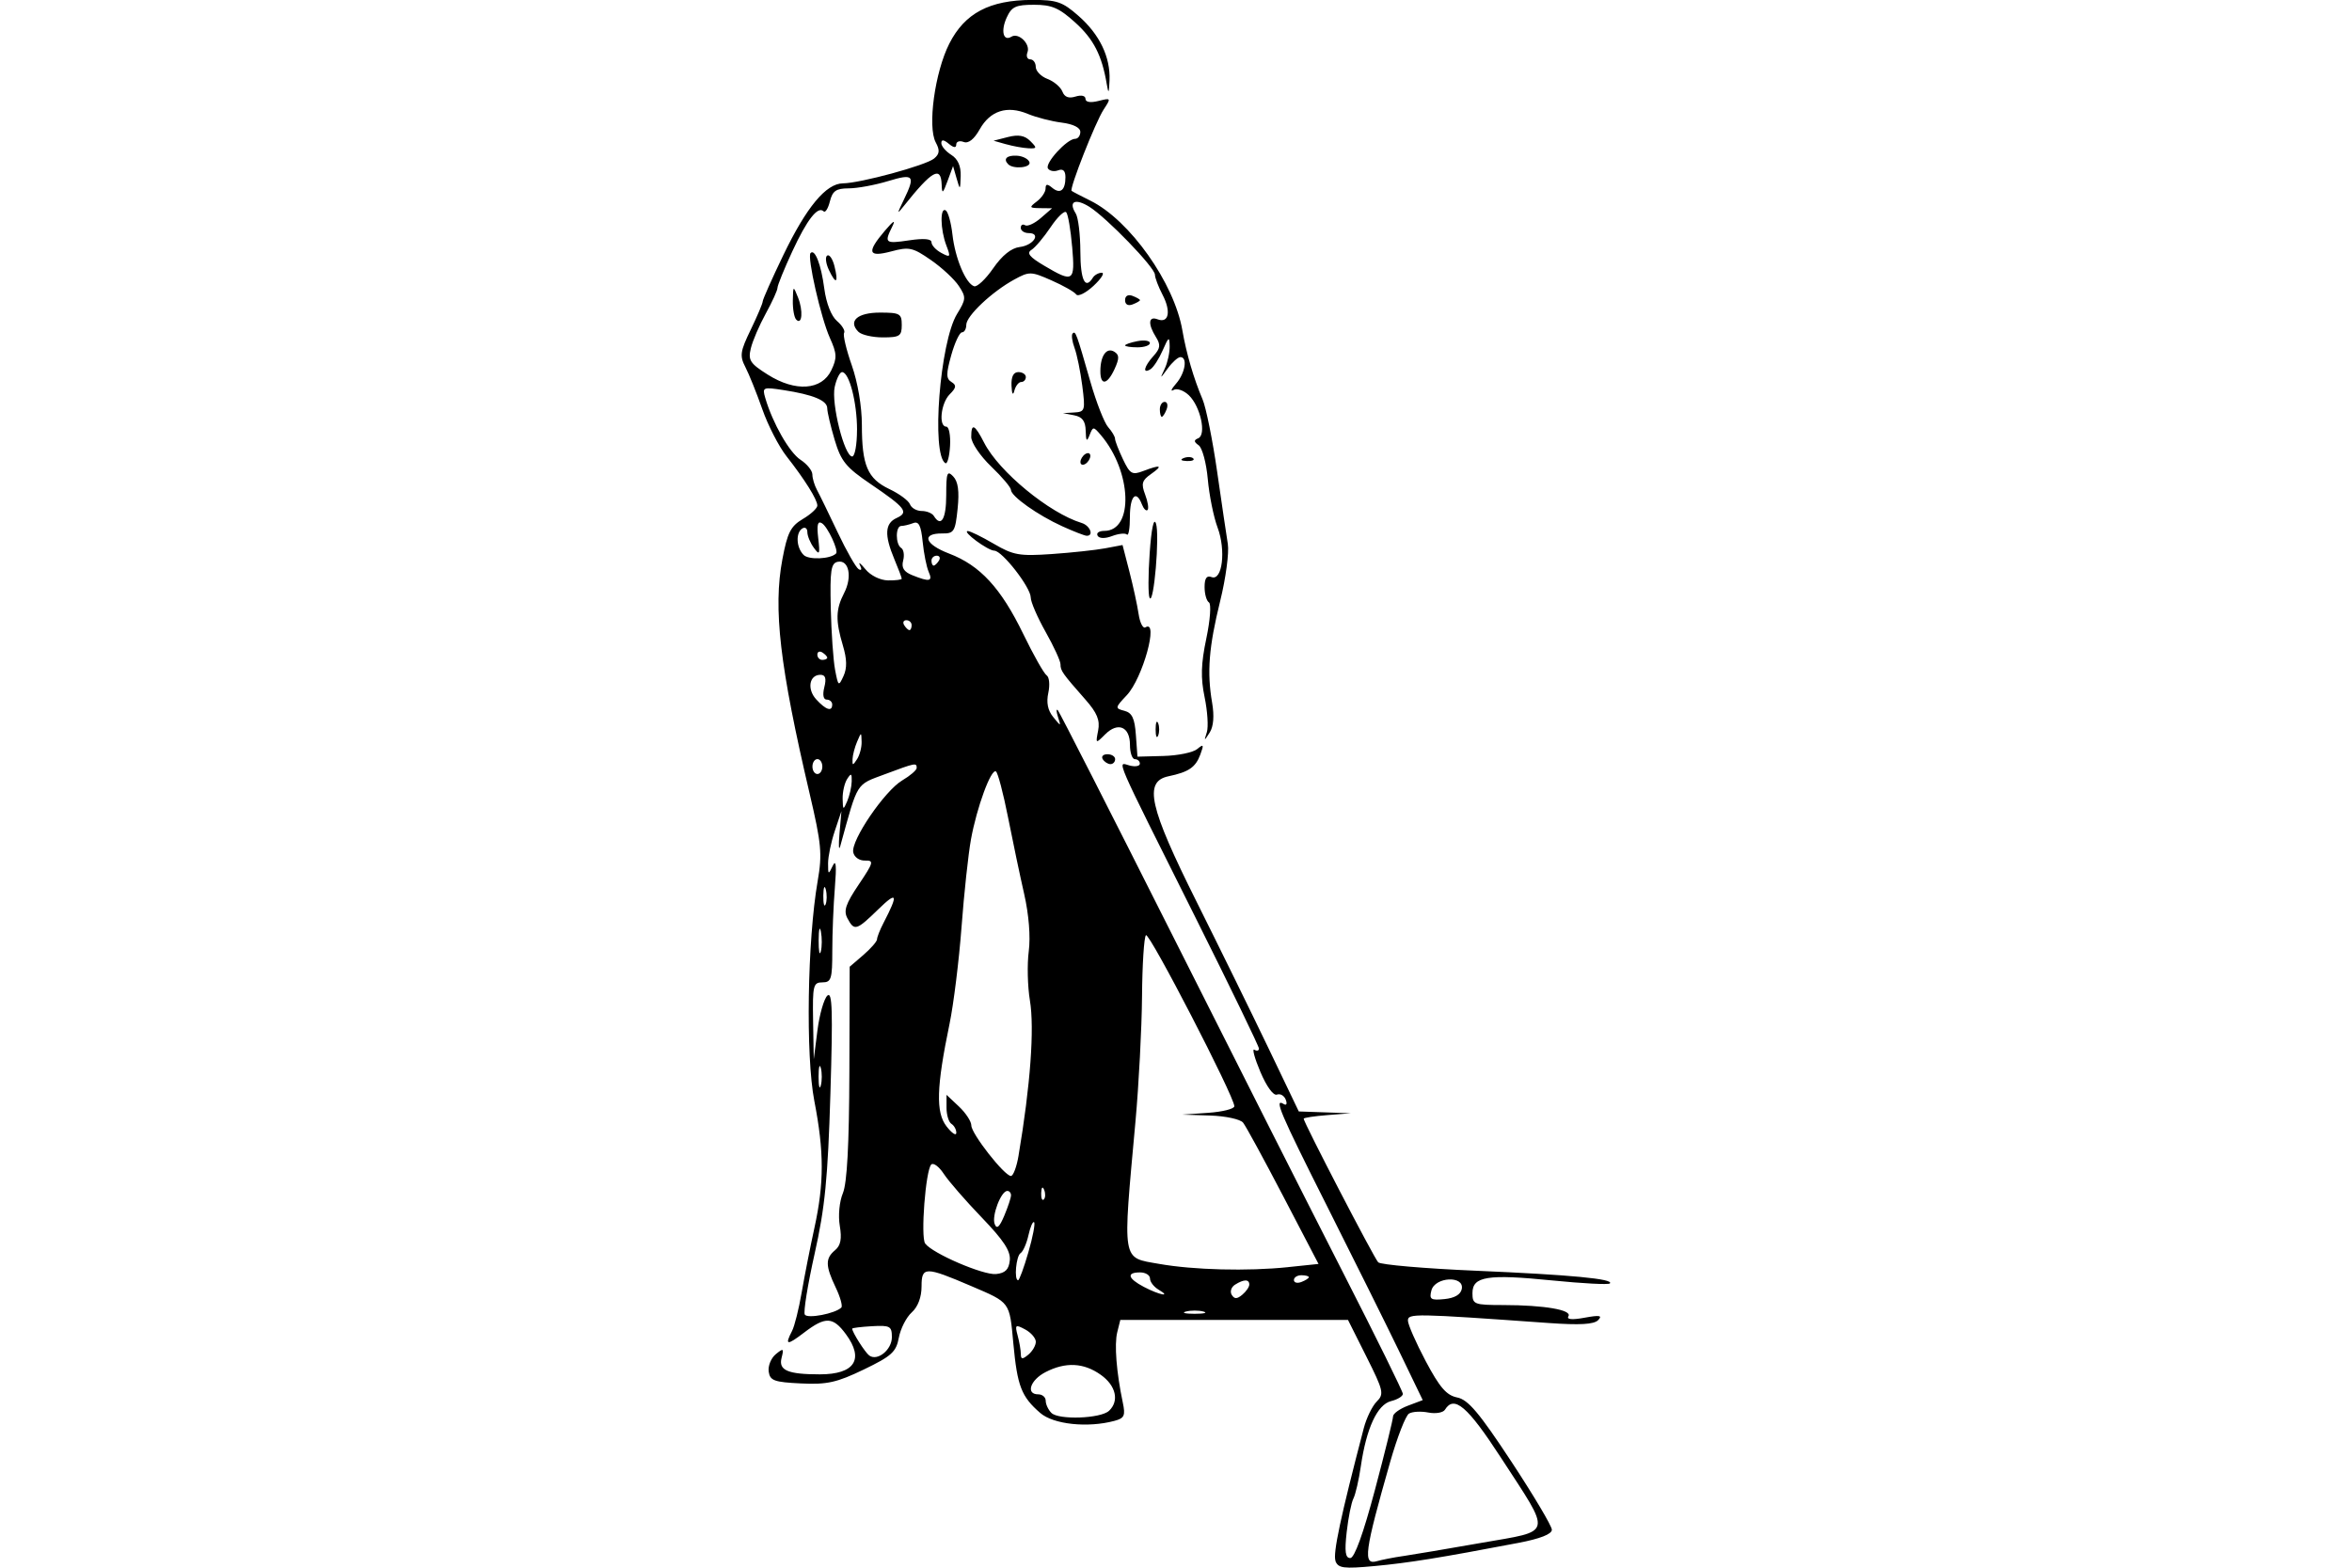 <?xml version="1.0" encoding="UTF-8" standalone="no"?>
<!-- Created with Inkscape (http://www.inkscape.org/) -->
<svg id="svg2" xmlns:rdf="http://www.w3.org/1999/02/22-rdf-syntax-ns#" xmlns="http://www.w3.org/2000/svg" height="45" width="67.5" version="1.1" xmlns:cc="http://creativecommons.org/ns#" xmlns:dc="http://purl.org/dc/elements/1.1/">
 <g id="g8001">
  <rect id="rect2990" opacity="0" height="45" width="67.5" y="0" x="3.5527e-15"/>
  <path id="path6341" d="m38.328 44.805c-0.08-0.207 0.148-1.275 0.812-3.813 0.076-0.29 0.243-0.633 0.371-0.761 0.216-0.216 0.194-0.311-0.296-1.288l-0.529-1.055h-3.267-3.267l-0.088 0.353c-0.087 0.348-0.024 1.149 0.158 2.013 0.081 0.383 0.048 0.455-0.24 0.532-0.768 0.206-1.749 0.101-2.128-0.227-0.542-0.47-0.658-0.77-0.772-1.996-0.112-1.207-0.081-1.164-1.209-1.647-1.319-0.565-1.425-0.565-1.425 0.008 0 0.311-0.104 0.588-0.282 0.748-0.155 0.14-0.322 0.467-0.37 0.726-0.077 0.41-0.208 0.529-1.005 0.913-0.776 0.374-1.052 0.436-1.802 0.4-0.773-0.037-0.891-0.08-0.928-0.34-0.023-0.164 0.068-0.388 0.203-0.499 0.22-0.181 0.237-0.17 0.166 0.107-0.091 0.355 0.179 0.471 1.098 0.471 1.001-0 1.281-0.432 0.747-1.155-0.371-0.502-0.586-0.51-1.196-0.045-0.496 0.379-0.563 0.37-0.348-0.045 0.071-0.136 0.195-0.632 0.276-1.102 0.081-0.47 0.245-1.303 0.365-1.852 0.282-1.291 0.282-2.186-0.002-3.652-0.251-1.299-0.2-4.606 0.097-6.313 0.134-0.772 0.108-1.057-0.231-2.504-0.858-3.663-1.05-5.311-0.782-6.729 0.144-0.766 0.238-0.949 0.587-1.156 0.229-0.135 0.416-0.308 0.416-0.385 0-0.171-0.36-0.746-0.887-1.418-0.218-0.278-0.53-0.884-0.692-1.347-0.163-0.463-0.381-1.007-0.486-1.209-0.168-0.325-0.15-0.448 0.153-1.074 0.188-0.389 0.343-0.754 0.344-0.812 0.001-0.057 0.265-0.651 0.587-1.32 0.668-1.387 1.23-2.065 1.715-2.069 0.497-0.004 2.38-0.516 2.616-0.712 0.159-0.132 0.17-0.237 0.048-0.463-0.241-0.45-0.026-2.018 0.39-2.837 0.442-0.872 1.153-1.248 2.368-1.253 0.717-0.003 0.877 0.052 1.339 0.458 0.605 0.531 0.918 1.181 0.89 1.849-0.016 0.381-0.03 0.401-0.079 0.111-0.139-0.827-0.377-1.293-0.907-1.771-0.462-0.418-0.672-0.508-1.18-0.508-0.525 0-0.643 0.055-0.785 0.367-0.176 0.386-0.098 0.695 0.137 0.549 0.204-0.126 0.55 0.211 0.459 0.448-0.043 0.112-0.007 0.203 0.08 0.203s0.158 0.098 0.158 0.217 0.152 0.275 0.337 0.345 0.377 0.234 0.427 0.362c0.061 0.159 0.182 0.205 0.376 0.144 0.168-0.052 0.287-0.025 0.287 0.065 0 0.096 0.142 0.119 0.372 0.061 0.364-0.091 0.367-0.086 0.149 0.247-0.235 0.359-0.989 2.275-0.919 2.334 0.023 0.019 0.266 0.146 0.54 0.282 1.128 0.558 2.405 2.36 2.639 3.724 0.112 0.652 0.325 1.383 0.579 1.979 0.1 0.236 0.288 1.166 0.417 2.066s0.268 1.838 0.308 2.085c0.04 0.247-0.058 0.985-0.22 1.639-0.325 1.321-0.382 2.039-0.231 2.916 0.065 0.378 0.041 0.684-0.068 0.855-0.164 0.257-0.167 0.257-0.083-0.008 0.048-0.151 0.019-0.602-0.064-1.003-0.116-0.56-0.105-0.952 0.049-1.687 0.112-0.533 0.145-0.992 0.075-1.035-0.069-0.043-0.125-0.241-0.125-0.441 0-0.253 0.061-0.34 0.2-0.286 0.31 0.119 0.417-0.77 0.173-1.422-0.113-0.301-0.24-0.926-0.281-1.389-0.041-0.463-0.159-0.9-0.261-0.972-0.142-0.1-0.145-0.148-0.014-0.201 0.242-0.099 0.066-0.912-0.266-1.233-0.147-0.142-0.345-0.211-0.442-0.154-0.097 0.057-0.064-0.025 0.073-0.182 0.262-0.3 0.337-0.761 0.124-0.761-0.069 0-0.231 0.144-0.36 0.321-0.23 0.314-0.232 0.314-0.089 0.009 0.081-0.171 0.144-0.46 0.141-0.641-0.005-0.291-0.028-0.278-0.2 0.116-0.107 0.245-0.264 0.489-0.351 0.543-0.238 0.147-0.187-0.078 0.086-0.38 0.198-0.219 0.211-0.319 0.071-0.543-0.237-0.379-0.215-0.611 0.047-0.51 0.322 0.123 0.393-0.225 0.143-0.704-0.12-0.23-0.218-0.489-0.219-0.577-0.001-0.206-1.382-1.635-1.881-1.948-0.407-0.255-0.611-0.156-0.392 0.19 0.072 0.114 0.132 0.608 0.133 1.097 0.002 0.818 0.139 1.103 0.358 0.748 0.048-0.078 0.164-0.142 0.256-0.142 0.092 0-0.014 0.169-0.237 0.376-0.223 0.207-0.447 0.317-0.497 0.245s-0.369-0.253-0.708-0.402c-0.589-0.26-0.636-0.261-1.068-0.025-0.641 0.35-1.378 1.045-1.378 1.3 0 0.119-0.056 0.216-0.124 0.216-0.068 0-0.206 0.295-0.307 0.654-0.151 0.539-0.15 0.675 0.005 0.771 0.151 0.093 0.141 0.163-0.049 0.353-0.255 0.255-0.326 0.929-0.098 0.929 0.076 0 0.125 0.25 0.107 0.555-0.018 0.305-0.078 0.528-0.134 0.494-0.41-0.25-0.157-3.479 0.335-4.283 0.26-0.424 0.264-0.481 0.051-0.804-0.125-0.191-0.486-0.527-0.802-0.745-0.52-0.361-0.625-0.384-1.133-0.248-0.672 0.179-0.718 0.031-0.185-0.595 0.246-0.289 0.313-0.326 0.209-0.116-0.235 0.472-0.205 0.497 0.486 0.394 0.423-0.063 0.641-0.044 0.641 0.057 0 0.084 0.127 0.222 0.283 0.305 0.261 0.14 0.272 0.123 0.142-0.218-0.173-0.456-0.184-1.107-0.017-1.004 0.068 0.042 0.155 0.354 0.193 0.694 0.077 0.681 0.381 1.405 0.622 1.484 0.086 0.028 0.332-0.204 0.548-0.516 0.255-0.369 0.52-0.581 0.759-0.61 0.399-0.048 0.627-0.4 0.258-0.4-0.124 0-0.226-0.068-0.226-0.151s0.056-0.116 0.124-0.074c0.068 0.042 0.27-0.05 0.449-0.205l0.325-0.282-0.342-0.004c-0.315-0.004-0.322-0.02-0.093-0.194 0.137-0.104 0.249-0.27 0.249-0.369 0-0.134 0.048-0.14 0.191-0.021 0.23 0.191 0.379 0.071 0.379-0.305 0-0.184-0.07-0.25-0.209-0.196-0.115 0.044-0.247 0.019-0.293-0.055-0.093-0.151 0.548-0.85 0.78-0.85 0.082 0 0.149-0.089 0.149-0.199 0-0.123-0.204-0.224-0.534-0.266-0.294-0.037-0.731-0.15-0.972-0.25-0.594-0.249-1.079-0.094-1.38 0.44-0.163 0.29-0.325 0.417-0.463 0.365-0.117-0.045-0.212-0.011-0.212 0.074 0 0.103-0.073 0.095-0.214-0.022-0.146-0.121-0.214-0.127-0.214-0.019 0 0.087 0.128 0.239 0.285 0.337 0.189 0.118 0.28 0.322 0.271 0.607-0.014 0.414-0.018 0.416-0.116 0.073l-0.103-0.357-0.158 0.427c-0.136 0.368-0.159 0.383-0.169 0.107-0.019-0.551-0.277-0.406-1.081 0.605-0.208 0.261-0.208 0.247-0.006-0.171 0.34-0.702 0.288-0.762-0.456-0.536-0.372 0.113-0.878 0.206-1.124 0.207-0.363 0.001-0.465 0.072-0.541 0.374-0.051 0.205-0.133 0.334-0.18 0.286-0.164-0.164-0.477 0.237-0.9 1.152-0.233 0.503-0.424 0.973-0.424 1.043 0 0.07-0.151 0.402-0.336 0.738-0.185 0.336-0.378 0.785-0.429 0.999-0.082 0.342-0.024 0.433 0.488 0.756 0.793 0.501 1.548 0.448 1.822-0.127 0.168-0.352 0.162-0.477-0.041-0.928-0.257-0.57-0.658-2.329-0.555-2.436 0.125-0.131 0.303 0.328 0.394 1.018 0.056 0.422 0.201 0.793 0.365 0.933 0.15 0.128 0.241 0.282 0.204 0.342-0.037 0.06 0.062 0.479 0.221 0.931 0.171 0.487 0.289 1.183 0.289 1.708 0 1.166 0.163 1.545 0.789 1.843 0.285 0.135 0.552 0.332 0.592 0.438 0.04 0.105 0.191 0.191 0.335 0.191 0.144 0 0.301 0.064 0.349 0.142 0.209 0.338 0.356 0.09 0.356-0.6 0-0.642 0.027-0.715 0.2-0.534 0.141 0.147 0.179 0.421 0.127 0.925-0.067 0.655-0.104 0.716-0.436 0.712-0.615-0.007-0.51 0.31 0.191 0.577 0.891 0.34 1.487 0.987 2.129 2.309 0.293 0.604 0.595 1.138 0.671 1.187 0.076 0.049 0.097 0.275 0.048 0.501-0.061 0.278-0.016 0.504 0.139 0.694 0.227 0.279 0.228 0.279 0.139 0.002-0.05-0.154-0.053-0.243-0.006-0.197 0.046 0.046 1.53 2.961 3.299 6.477 1.768 3.516 3.977 7.885 4.909 9.709 0.932 1.824 1.695 3.371 1.695 3.439 0 0.068-0.153 0.162-0.34 0.208-0.393 0.099-0.707 0.776-0.866 1.869-0.057 0.392-0.153 0.808-0.213 0.926-0.06 0.118-0.147 0.55-0.193 0.962-0.064 0.565-0.038 0.748 0.103 0.748 0.12 0 0.374-0.702 0.708-1.959 0.287-1.077 0.52-2.025 0.519-2.106-0.001-0.081 0.19-0.219 0.425-0.308l0.427-0.161-0.676-1.401c-0.372-0.768-1.302-2.641-2.066-4.159-1.357-2.697-1.536-3.117-1.248-2.939 0.08 0.049 0.105-0.005 0.059-0.125-0.045-0.117-0.159-0.182-0.253-0.146-0.101 0.039-0.297-0.23-0.475-0.651-0.167-0.394-0.244-0.681-0.172-0.636 0.072 0.044 0.131 0.029 0.131-0.034-0-0.063-0.817-1.75-1.815-3.748-2.4-4.802-2.256-4.471-1.896-4.377 0.161 0.042 0.293 0.018 0.293-0.053s-0.064-0.129-0.142-0.129c-0.078 0-0.142-0.185-0.142-0.412 0-0.521-0.345-0.667-0.711-0.301-0.275 0.275-0.277 0.274-0.202-0.11 0.057-0.295-0.03-0.507-0.364-0.886-0.666-0.757-0.717-0.829-0.717-1.015 0-0.095-0.192-0.513-0.427-0.93s-0.427-0.861-0.427-0.988c0-0.287-0.818-1.339-1.045-1.343-0.19-0.004-0.94-0.559-0.761-0.563 0.064-0.002 0.399 0.162 0.744 0.364 0.562 0.329 0.735 0.36 1.663 0.296 0.57-0.039 1.261-0.114 1.535-0.165l0.499-0.094 0.196 0.759c0.108 0.418 0.227 0.967 0.265 1.221 0.038 0.254 0.126 0.426 0.196 0.383 0.392-0.242-0.077 1.462-0.536 1.949-0.339 0.359-0.341 0.376-0.067 0.447 0.22 0.057 0.295 0.216 0.329 0.695l0.045 0.621 0.75-0.02c0.412-0.011 0.846-0.1 0.964-0.198 0.185-0.153 0.197-0.132 0.091 0.155-0.137 0.37-0.333 0.504-0.915 0.626-0.717 0.151-0.555 0.874 0.804 3.595 0.657 1.316 1.587 3.211 2.066 4.21l0.87 1.816 0.747 0.026 0.747 0.026-0.677 0.053c-0.372 0.029-0.677 0.076-0.677 0.103 0 0.107 2.021 4.002 2.139 4.122 0.069 0.07 1.33 0.179 2.804 0.242 2.719 0.116 3.974 0.235 3.844 0.365-0.04 0.04-0.781 0.001-1.648-0.086-1.866-0.187-2.295-0.119-2.295 0.364 0 0.323 0.047 0.341 0.89 0.342 1.173 0.002 1.976 0.14 1.864 0.321-0.058 0.094 0.104 0.109 0.466 0.042 0.432-0.079 0.518-0.064 0.387 0.07-0.12 0.123-0.527 0.146-1.425 0.082-3.858-0.275-4.034-0.278-4.034-0.069 0 0.111 0.23 0.635 0.511 1.165 0.402 0.757 0.595 0.98 0.904 1.042 0.313 0.063 0.629 0.437 1.554 1.841 0.639 0.97 1.162 1.85 1.162 1.956 0 0.126-0.337 0.258-0.962 0.377-2.253 0.43-3.157 0.575-4.128 0.665-0.893 0.082-1.042 0.063-1.123-0.148zm1.939-0.138c0.274-0.04 1.286-0.211 2.248-0.38 2.076-0.364 2.033-0.179 0.561-2.444-0.961-1.478-1.343-1.805-1.607-1.378-0.053 0.086-0.268 0.122-0.478 0.081s-0.459-0.028-0.555 0.031c-0.096 0.059-0.337 0.68-0.537 1.379-0.742 2.598-0.793 2.978-0.379 2.856 0.137-0.04 0.474-0.106 0.748-0.146zm-8.439-4.17c0.3-0.283 0.199-0.724-0.236-1.033-0.491-0.35-1.012-0.375-1.588-0.077-0.44 0.228-0.573 0.637-0.207 0.637 0.118 0 0.214 0.083 0.214 0.185s0.073 0.258 0.163 0.348c0.207 0.207 1.417 0.163 1.653-0.06zm-6.232-2.113c0-0.316-0.052-0.345-0.569-0.316-0.313 0.018-0.569 0.049-0.57 0.07-0.002 0.099 0.371 0.686 0.49 0.772 0.236 0.17 0.649-0.165 0.649-0.526zm4.131 0.132c0-0.105-0.138-0.265-0.306-0.355-0.28-0.15-0.298-0.135-0.216 0.173 0.05 0.185 0.091 0.425 0.092 0.532 0.001 0.158 0.043 0.161 0.216 0.018 0.118-0.098 0.214-0.263 0.214-0.369zm-5.582-0.982c0.043-0.043-0.03-0.303-0.162-0.579-0.297-0.622-0.3-0.834-0.017-1.069 0.161-0.134 0.198-0.326 0.135-0.7-0.05-0.294-0.011-0.697 0.089-0.937 0.12-0.287 0.179-1.386 0.186-3.46l0.009-3.039 0.392-0.337c0.215-0.186 0.392-0.388 0.393-0.451s0.084-0.274 0.186-0.47c0.432-0.833 0.398-0.924-0.149-0.392-0.631 0.614-0.688 0.631-0.886 0.261-0.117-0.218-0.052-0.413 0.323-0.97 0.429-0.637 0.444-0.696 0.181-0.689-0.163 0.005-0.31-0.098-0.338-0.238-0.069-0.34 0.904-1.767 1.408-2.064 0.227-0.134 0.413-0.294 0.413-0.356 0-0.155-0.033-0.149-0.913 0.18-0.841 0.315-0.764 0.191-1.279 2.058-0.043 0.157-0.054-0.004-0.023-0.356l0.055-0.641-0.191 0.57c-0.105 0.313-0.192 0.73-0.192 0.926-0.001 0.33 0.009 0.335 0.134 0.071 0.094-0.197 0.112-0.005 0.061 0.626-0.041 0.501-0.074 1.319-0.074 1.816 0 0.81-0.03 0.905-0.285 0.905-0.262 0-0.283 0.089-0.266 1.104l0.019 1.104 0.106-0.83c0.058-0.456 0.186-0.905 0.284-0.997 0.143-0.134 0.16 0.429 0.088 2.812-0.074 2.442-0.156 3.271-0.453 4.596-0.199 0.889-0.326 1.675-0.282 1.747 0.077 0.125 0.875-0.029 1.048-0.202zm10.39 0.113c-0.137-0.036-0.361-0.036-0.499 0s-0.025 0.065 0.249 0.065c0.274 0 0.386-0.029 0.249-0.065zm1.318-0.774c0-0.158-0.157-0.156-0.41 0.004-0.108 0.068-0.15 0.199-0.094 0.29 0.077 0.125 0.151 0.125 0.303-0.002 0.111-0.092 0.201-0.223 0.201-0.292zm6.099 0.124c0.074-0.389-0.77-0.347-0.872 0.044-0.067 0.256-0.02 0.288 0.374 0.249 0.294-0.029 0.467-0.131 0.498-0.293zm-8.699 0.024c-0.137-0.08-0.249-0.224-0.249-0.321s-0.128-0.176-0.285-0.176c-0.399 0-0.355 0.172 0.107 0.415 0.445 0.234 0.808 0.305 0.427 0.083zm4.309-0.36c0-0.031-0.096-0.056-0.214-0.056-0.118 0-0.214 0.062-0.214 0.138s0.096 0.101 0.214 0.056c0.118-0.045 0.214-0.107 0.214-0.138zm-8.05-0.712c0.128-0.439 0.202-0.829 0.166-0.865-0.036-0.036-0.109 0.13-0.162 0.37-0.053 0.24-0.155 0.472-0.227 0.517-0.128 0.079-0.192 0.777-0.07 0.777 0.034 0 0.166-0.359 0.293-0.799zm-0.532 0.229c0.027-0.267-0.174-0.574-0.805-1.23-0.463-0.481-0.953-1.045-1.09-1.254-0.137-0.209-0.299-0.328-0.36-0.266-0.161 0.166-0.308 2.08-0.174 2.266 0.203 0.283 1.671 0.915 2.036 0.877 0.263-0.027 0.366-0.13 0.393-0.393zm7.988 0.194 0.872-0.091-1.011-1.939c-0.556-1.066-1.075-2.019-1.154-2.117-0.079-0.098-0.504-0.19-0.945-0.204l-0.802-0.026 0.748-0.052c0.411-0.029 0.748-0.114 0.748-0.189 0-0.278-2.442-5.004-2.537-4.909-0.054 0.054-0.105 0.846-0.112 1.76-0.008 0.914-0.092 2.527-0.188 3.585-0.372 4.096-0.405 3.897 0.675 4.089 0.993 0.176 2.542 0.215 3.705 0.094zm-7.953-2.062c0-0.069-0.048-0.126-0.107-0.125-0.179 0.002-0.452 0.717-0.362 0.95 0.06 0.158 0.137 0.091 0.276-0.24 0.106-0.252 0.193-0.515 0.193-0.585zm0.952-0.153c-0.045-0.114-0.079-0.08-0.086 0.086-0.006 0.15 0.028 0.234 0.075 0.187s0.052-0.17 0.011-0.273zm-0.736-0.987c0.34-2.01 0.46-3.649 0.326-4.452-0.067-0.402-0.082-1.037-0.033-1.412 0.054-0.418 0.003-1.052-0.13-1.638-0.12-0.526-0.329-1.52-0.465-2.209-0.136-0.689-0.292-1.281-0.347-1.315-0.139-0.086-0.548 1.027-0.716 1.948-0.076 0.419-0.199 1.552-0.271 2.518-0.073 0.966-0.228 2.216-0.344 2.778-0.378 1.821-0.399 2.543-0.086 2.945 0.152 0.196 0.278 0.28 0.28 0.186 0.002-0.093-0.061-0.209-0.139-0.258-0.078-0.048-0.142-0.256-0.142-0.461v-0.373l0.356 0.335c0.196 0.184 0.356 0.429 0.356 0.544 0 0.237 0.951 1.45 1.137 1.45 0.066 0 0.165-0.264 0.219-0.587zm-5.674-2.512c-0.036-0.137-0.065-0.025-0.065 0.249s0.029 0.386 0.065 0.249c0.036-0.137 0.036-0.361 0-0.499zm0.002-3.916c-0.034-0.177-0.063-0.066-0.065 0.248-0.001 0.313 0.026 0.458 0.062 0.322 0.036-0.136 0.037-0.393 0.003-0.57zm0.14-1.21c-0.036-0.139-0.068-0.06-0.071 0.175s0.027 0.348 0.066 0.252c0.039-0.096 0.041-0.289 0.005-0.427zm0.744-3.101c0.006-0.235-0.016-0.248-0.13-0.071-0.076 0.118-0.135 0.374-0.13 0.57 0.007 0.326 0.018 0.332 0.13 0.071 0.067-0.157 0.126-0.413 0.13-0.57zm-0.843-0.427c0-0.118-0.064-0.214-0.142-0.214-0.078 0-0.142 0.096-0.142 0.214s0.064 0.214 0.142 0.214c0.078 0 0.142-0.096 0.142-0.214zm1.127-0.712c-0.008-0.285-0.008-0.285-0.13 0-0.067 0.157-0.126 0.381-0.13 0.499-0.007 0.19 0.007 0.19 0.13 0 0.076-0.118 0.135-0.342 0.13-0.499zm-0.843-1.068c0-0.078-0.071-0.142-0.158-0.142-0.097 0-0.124-0.137-0.069-0.356 0.064-0.254 0.032-0.356-0.112-0.356-0.32 0-0.39 0.409-0.122 0.704 0.277 0.303 0.46 0.364 0.46 0.151zm0.307-1.691c-0.215-0.717-0.208-1.042 0.033-1.507 0.241-0.464 0.14-0.965-0.181-0.9-0.195 0.039-0.226 0.245-0.201 1.325 0.016 0.703 0.072 1.502 0.124 1.777 0.09 0.474 0.102 0.483 0.242 0.177 0.104-0.227 0.099-0.484-0.017-0.871zm-0.45 0.346c0-0.035-0.064-0.102-0.142-0.151-0.078-0.048-0.142-0.02-0.142 0.063s0.064 0.151 0.142 0.151c0.078 0 0.142-0.028 0.142-0.063zm2.422-0.934c0-0.078-0.068-0.142-0.151-0.142-0.083 0-0.111 0.064-0.063 0.142 0.048 0.078 0.116 0.142 0.151 0.142 0.035 0 0.063-0.064 0.063-0.142zm-0.285-1.336c0-0.03-0.096-0.284-0.214-0.565-0.288-0.689-0.269-1.022 0.068-1.175 0.358-0.164 0.26-0.291-0.746-0.975-0.711-0.482-0.849-0.653-1.033-1.27-0.116-0.392-0.212-0.799-0.212-0.904 0-0.224-0.4-0.391-1.257-0.523-0.591-0.091-0.612-0.082-0.521 0.229 0.212 0.724 0.691 1.562 1.011 1.772 0.187 0.122 0.34 0.312 0.34 0.422 0 0.11 0.06 0.311 0.134 0.447 0.074 0.136 0.34 0.682 0.592 1.214 0.252 0.532 0.522 1.006 0.6 1.055 0.084 0.052 0.101 0.006 0.04-0.112-0.056-0.11 0.014-0.058 0.156 0.115 0.149 0.182 0.423 0.317 0.65 0.321 0.215 0.003 0.392-0.019 0.392-0.049zm0.774-0.195c-0.061-0.137-0.139-0.526-0.173-0.864-0.047-0.469-0.112-0.596-0.272-0.534-0.116 0.044-0.269 0.081-0.341 0.081-0.169 0-0.171 0.528-0.002 0.633 0.071 0.044 0.096 0.207 0.055 0.363-0.053 0.204 0.02 0.321 0.263 0.418 0.498 0.2 0.593 0.18 0.47-0.096zm0.294-0.321c0.048-0.078 0.02-0.142-0.063-0.142-0.083 0-0.151 0.064-0.151 0.142s0.028 0.142 0.063 0.142 0.102-0.064 0.151-0.142zm-2.952-0.205c0.08-0.08-0.24-0.767-0.405-0.868-0.123-0.076-0.152 0.042-0.107 0.428 0.054 0.467 0.039 0.501-0.125 0.277-0.103-0.14-0.187-0.343-0.187-0.45s-0.064-0.155-0.142-0.107c-0.198 0.122-0.178 0.548 0.035 0.762 0.147 0.147 0.769 0.12 0.93-0.041zm0.602-3.548c0-0.789-0.225-1.659-0.43-1.659-0.065 0-0.159 0.191-0.211 0.425-0.104 0.473 0.279 1.997 0.502 1.997 0.076 0 0.138-0.343 0.138-0.762zm6.173-5.256c-0.042-0.49-0.118-0.936-0.17-0.991-0.052-0.056-0.253 0.137-0.447 0.427s-0.442 0.584-0.549 0.651c-0.147 0.093-0.06 0.204 0.355 0.45 0.85 0.504 0.898 0.472 0.812-0.537zm0.878 14.708c-0.048-0.078 0.012-0.142 0.134-0.142 0.122 0 0.222 0.064 0.222 0.142s-0.06 0.142-0.134 0.142c-0.074 0-0.174-0.064-0.222-0.142zm1.518-0.855c0-0.196 0.032-0.276 0.072-0.178 0.04 0.098 0.04 0.258 0 0.356s-0.072 0.018-0.072-0.178zm-0.173-3.775c-0.043-0.078-0.042-0.655 0.002-1.282 0.049-0.705 0.118-1.031 0.18-0.855 0.113 0.32-0.061 2.36-0.182 2.137zm-1.491-1.786c-0.047-0.075 0.04-0.137 0.191-0.137 0.853 0 0.791-1.706-0.1-2.751-0.213-0.25-0.224-0.25-0.322 0-0.081 0.206-0.104 0.18-0.112-0.123-0.007-0.279-0.097-0.399-0.331-0.444l-0.321-0.062 0.325-0.019c0.308-0.018 0.32-0.059 0.229-0.767-0.053-0.411-0.153-0.901-0.223-1.088-0.069-0.187-0.094-0.373-0.054-0.412 0.084-0.083 0.105-0.026 0.512 1.393 0.169 0.588 0.397 1.17 0.506 1.293 0.11 0.124 0.199 0.274 0.199 0.335s0.102 0.324 0.226 0.586c0.202 0.425 0.264 0.462 0.579 0.342 0.509-0.194 0.585-0.166 0.229 0.084-0.262 0.183-0.289 0.277-0.17 0.59 0.078 0.204 0.109 0.404 0.069 0.443-0.04 0.04-0.112-0.033-0.162-0.162-0.165-0.429-0.344-0.241-0.344 0.359 0 0.326-0.039 0.555-0.086 0.508-0.047-0.047-0.237-0.028-0.422 0.042-0.207 0.079-0.369 0.075-0.421-0.009zm-1.019-0.271c-0.702-0.319-1.469-0.863-1.469-1.043 0-0.07-0.256-0.373-0.57-0.674s-0.57-0.681-0.57-0.844c0-0.414 0.097-0.37 0.372 0.167 0.424 0.829 1.871 2.019 2.798 2.301 0.242 0.074 0.358 0.373 0.142 0.367-0.059-0.002-0.375-0.125-0.703-0.274zm0.525-1.843c0-0.078 0.064-0.182 0.142-0.23 0.078-0.048 0.142-0.024 0.142 0.054s-0.064 0.182-0.142 0.23c-0.078 0.048-0.142 0.024-0.142-0.054zm2.965-0.114c0.103-0.041 0.226-0.036 0.273 0.011 0.047 0.047-0.037 0.081-0.187 0.075-0.166-0.007-0.2-0.041-0.086-0.086zm-0.686-1.398c0-0.118 0.062-0.214 0.138-0.214 0.076 0 0.101 0.096 0.056 0.214-0.045 0.118-0.107 0.214-0.138 0.214s-0.056-0.096-0.056-0.214zm-4.257-0.677c-0.011-0.261 0.055-0.392 0.197-0.392 0.118 0 0.214 0.064 0.214 0.142s-0.059 0.142-0.132 0.142-0.161 0.112-0.197 0.249c-0.04 0.153-0.071 0.099-0.082-0.142zm2.55-0.427c0.003-0.441 0.181-0.685 0.401-0.549 0.144 0.089 0.146 0.19 0.009 0.491-0.211 0.463-0.413 0.492-0.41 0.058zm0.71-0.731c0-0.03 0.16-0.085 0.356-0.123 0.196-0.037 0.356-0.013 0.356 0.055s-0.16 0.123-0.356 0.123-0.356-0.025-0.356-0.055zm-7.653-0.39c-0.306-0.306-0.032-0.552 0.617-0.552 0.573 0 0.626 0.03 0.626 0.356 0 0.317-0.059 0.356-0.541 0.356-0.298 0-0.613-0.072-0.701-0.16zm-1.785-0.35c-0.059-0.059-0.103-0.305-0.098-0.547 0.009-0.43 0.012-0.432 0.148-0.092 0.153 0.382 0.119 0.81-0.05 0.639zm9.437-0.559c0-0.123 0.085-0.172 0.214-0.123 0.118 0.045 0.214 0.1 0.214 0.123s-0.096 0.078-0.214 0.123c-0.129 0.049-0.214 0.001-0.214-0.123zm-8.499-0.865c-0.09-0.19-0.112-0.377-0.049-0.416 0.063-0.039 0.156 0.097 0.207 0.302 0.123 0.49 0.046 0.546-0.158 0.114zm5.145-3.036c-0.151-0.151-0.042-0.261 0.245-0.246 0.17 0.009 0.334 0.093 0.365 0.186 0.053 0.159-0.461 0.209-0.61 0.06zm-0.064-0.575-0.356-0.101 0.414-0.106c0.299-0.076 0.48-0.044 0.639 0.115 0.201 0.201 0.195 0.221-0.058 0.208-0.154-0.008-0.44-0.06-0.636-0.116z"/>
 </g>
</svg>
